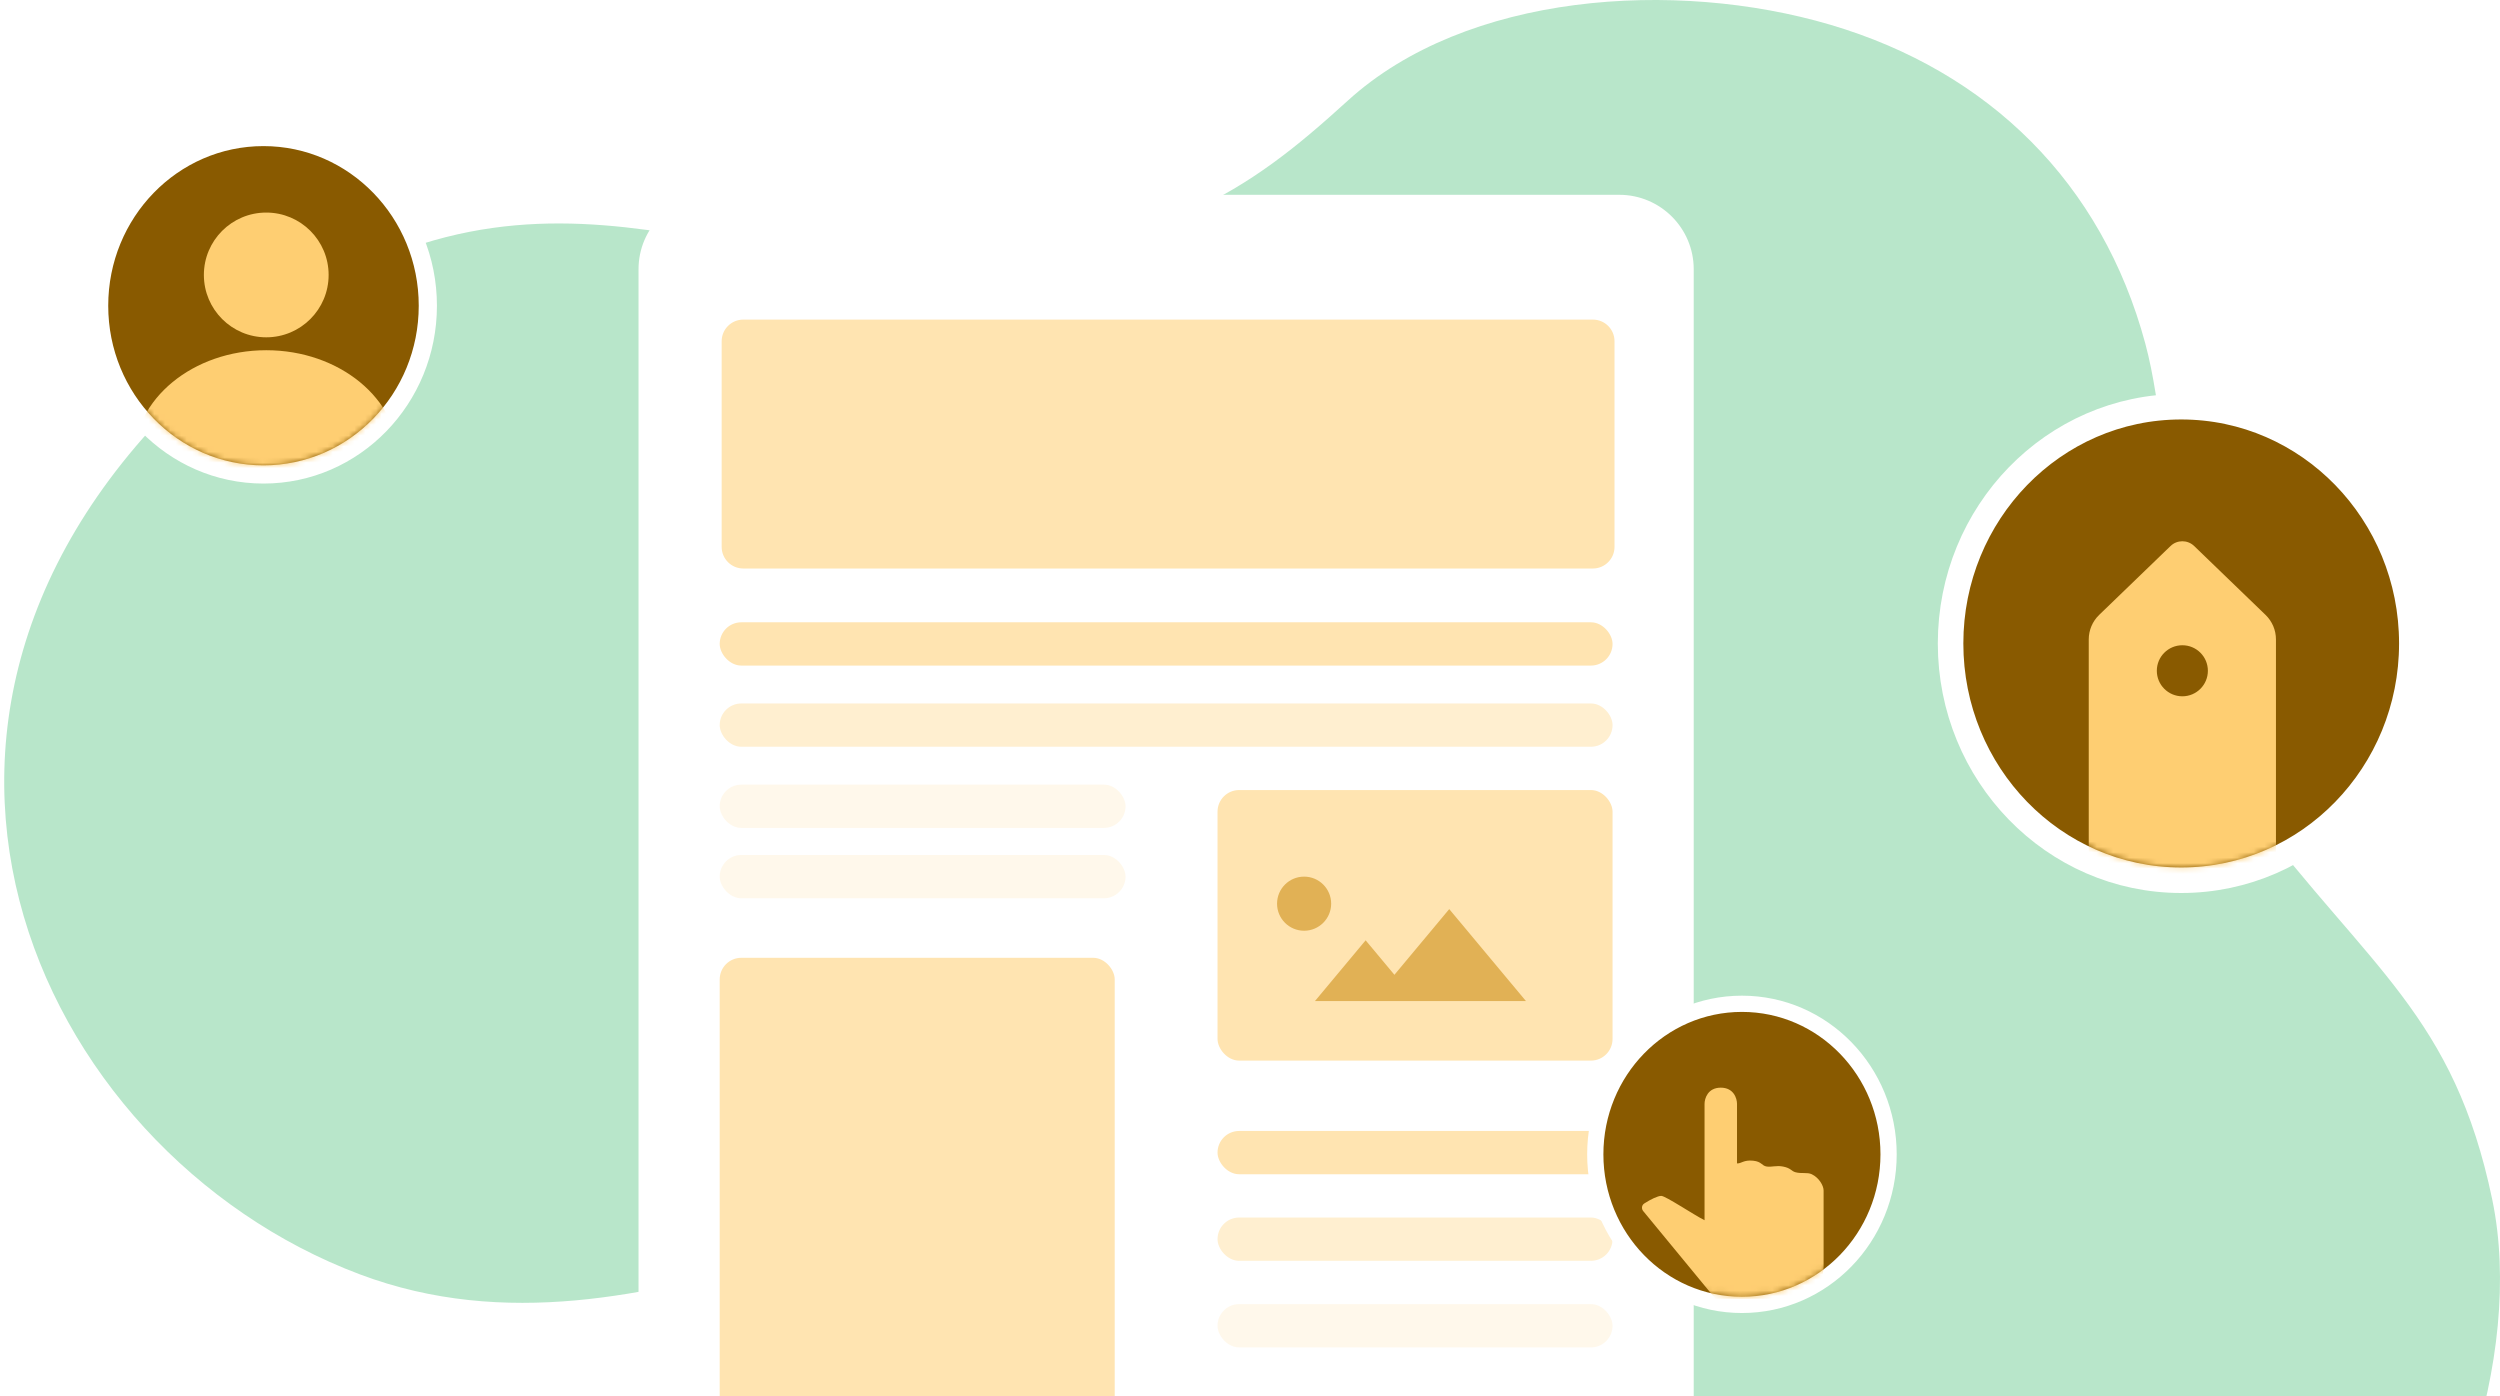 <svg width="462" height="258" viewBox="0 0 462 258" fill="none" xmlns="http://www.w3.org/2000/svg">
<path d="M434.125 308.505C403.652 339.914 363.557 344.929 321.83 339.708C250.558 330.793 253.038 265.5 203.5 231C172.389 209.333 120.522 255.804 66.5 235.5C6.071 212.788 -32 130.003 40 67.5C94.483 20.203 131.83 51.979 173.5 49C215.17 46.021 230.263 35.744 249.038 18.629C270.942 -1.339 309.5 -3.912 338.252 4.575C367.59 13.236 388.471 33.856 396.454 63.497C402.531 86.07 399.881 128.832 416.037 150.129C438.037 179.129 453.487 187.742 460.557 221.629C466.696 251.06 452.375 289.65 434.125 308.505Z" fill="#B8E6CA"/>
<g filter="url(#filter0_d_34_998)">
<path d="M118 45.764C118 38.162 124.162 32 131.764 32H299.236C306.838 32 313 38.162 313 45.764V262.236C313 269.838 306.838 276 299.236 276H131.764C124.162 276 118 269.838 118 262.236V45.764Z" fill="white"/>
</g>
<path d="M48.692 87.681C65.51 87.681 79.064 73.677 79.064 56.5C79.064 39.324 65.51 25.319 48.692 25.319C31.873 25.319 18.319 39.324 18.319 56.5C18.319 73.677 31.873 87.681 48.692 87.681Z" fill="#895A00" stroke="white" stroke-width="3.362"/>
<mask id="mask0_34_998" style="mask-type:alpha" maskUnits="userSpaceOnUse" x="20" y="27" width="58" height="59">
<ellipse cx="48.692" cy="56.5" rx="28.692" ry="29.5" fill="#D9D9D9"/>
</mask>
<g mask="url(#mask0_34_998)">
<path d="M60.73 50.809C60.73 57.175 55.57 62.336 49.204 62.336C42.838 62.336 37.677 57.175 37.677 50.809C37.677 44.443 42.838 39.282 49.204 39.282C55.57 39.282 60.73 44.443 60.73 50.809Z" fill="#FECE72"/>
<ellipse cx="49.204" cy="84.868" rx="24.494" ry="20.147" fill="#FECE72"/>
</g>
<path d="M403.087 162.667C426.686 162.667 445.706 143.015 445.706 118.913C445.706 94.81 426.686 75.159 403.087 75.159C379.487 75.159 360.467 94.81 360.467 118.913C360.467 143.015 379.487 162.667 403.087 162.667Z" fill="#895A00" stroke="white" stroke-width="4.718"/>
<mask id="mask1_34_998" style="mask-type:alpha" maskUnits="userSpaceOnUse" x="363" y="77" width="81" height="84">
<ellipse cx="403.261" cy="118.913" rx="40.261" ry="41.395" fill="#D9D9D9"/>
</mask>
<g mask="url(#mask1_34_998)">
<path fill-rule="evenodd" clip-rule="evenodd" d="M387.922 113.637C386.694 114.822 386 116.456 386 118.163V158.556C386 162.031 388.816 164.847 392.29 164.847H414.307C417.781 164.847 420.597 162.031 420.597 158.556V118.163C420.597 116.456 419.903 114.822 418.675 113.637L405.483 100.906C404.264 99.73 402.333 99.73 401.114 100.906L387.922 113.637ZM403.299 128.677C405.904 128.677 408.016 126.565 408.016 123.959C408.016 121.354 405.904 119.242 403.299 119.242C400.693 119.242 398.581 121.354 398.581 123.959C398.581 126.565 400.693 128.677 403.299 128.677Z" fill="#FECE72"/>
</g>
<path d="M133.363 63.061C133.363 60.852 135.154 59.061 137.363 59.061H294.363C296.572 59.061 298.363 60.852 298.363 63.061V101.061C298.363 103.27 296.572 105.061 294.363 105.061H137.363C135.154 105.061 133.363 103.27 133.363 101.061V63.061Z" fill="#FFE4B1"/>
<rect x="133" y="115" width="165" height="8" rx="4" fill="#FFE4B1"/>
<rect x="225" y="209" width="73" height="8" rx="4" fill="#FFE4B1"/>
<rect opacity="0.6" x="225" y="225" width="73" height="8" rx="4" fill="#FFE4B1"/>
<rect opacity="0.25" x="225" y="241" width="73" height="8" rx="4" fill="#FFE4B1"/>
<rect opacity="0.6" x="133" y="130" width="165" height="8" rx="4" fill="#FFE4B1"/>
<rect opacity="0.25" x="133" y="145" width="75" height="8" rx="4" fill="#FFE4B1"/>
<rect opacity="0.25" x="133" y="158" width="75" height="8" rx="4" fill="#FFE4B1"/>
<rect x="225" y="146" width="73" height="50" rx="4" fill="#FFE4B1"/>
<circle cx="241" cy="167" r="5" fill="#E1B155"/>
<path d="M252.37 173.768L243 185H282L267.818 168L257.688 180.143L252.37 173.768Z" fill="#E1B155"/>
<rect x="133" y="177" width="73" height="99" rx="4" fill="#FFE4B1"/>
<path d="M321.909 241.145C336.915 241.145 349.01 228.649 349.01 213.323C349.01 197.996 336.915 185.5 321.909 185.5C306.902 185.5 294.807 197.996 294.807 213.323C294.807 228.649 306.902 241.145 321.909 241.145Z" fill="#895A00" stroke="white" stroke-width="3"/>
<mask id="mask2_34_998" style="mask-type:alpha" maskUnits="userSpaceOnUse" x="296" y="187" width="52" height="53">
<path d="M347.01 213.323C347.01 227.597 335.759 239.145 321.909 239.145C308.059 239.145 296.807 227.597 296.807 213.323C296.807 199.048 308.059 187.5 321.909 187.5C335.759 187.5 347.01 199.048 347.01 213.323Z" fill="#D9D9D9" stroke="black"/>
</mask>
<g mask="url(#mask2_34_998)">
<path d="M303.665 223.808L317 240H331C335.8 240 337 236 337 234V220C337 219.097 336.151 217.64 334.813 217C333.974 216.599 332.944 216.939 331.81 216.632C330.987 216.41 331 215.87 329.5 215.577C328.281 215.338 327.403 215.708 326.5 215.577C325.551 215.439 325.591 214.667 324 214.5C322.193 214.311 321.807 215.05 321 215V204C321 203 320.4 201 318 201C315.6 201 315 203 315 204V225.5C313 224.5 307.8 221 307 221C306.361 221 305.043 221.637 303.859 222.403C303.38 222.712 303.303 223.368 303.665 223.808Z" fill="#FECE72"/>
</g>
<defs>
<filter id="filter0_d_34_998" x="102" y="20" width="227" height="276" filterUnits="userSpaceOnUse" color-interpolation-filters="sRGB">
<feFlood flood-opacity="0" result="BackgroundImageFix"/>
<feColorMatrix in="SourceAlpha" type="matrix" values="0 0 0 0 0 0 0 0 0 0 0 0 0 0 0 0 0 0 127 0" result="hardAlpha"/>
<feOffset dy="4"/>
<feGaussianBlur stdDeviation="8"/>
<feComposite in2="hardAlpha" operator="out"/>
<feColorMatrix type="matrix" values="0 0 0 0 0 0 0 0 0 0 0 0 0 0 0 0 0 0 0.15 0"/>
<feBlend mode="normal" in2="BackgroundImageFix" result="effect1_dropShadow_34_998"/>
<feBlend mode="normal" in="SourceGraphic" in2="effect1_dropShadow_34_998" result="shape"/>
</filter>
</defs>
</svg>

